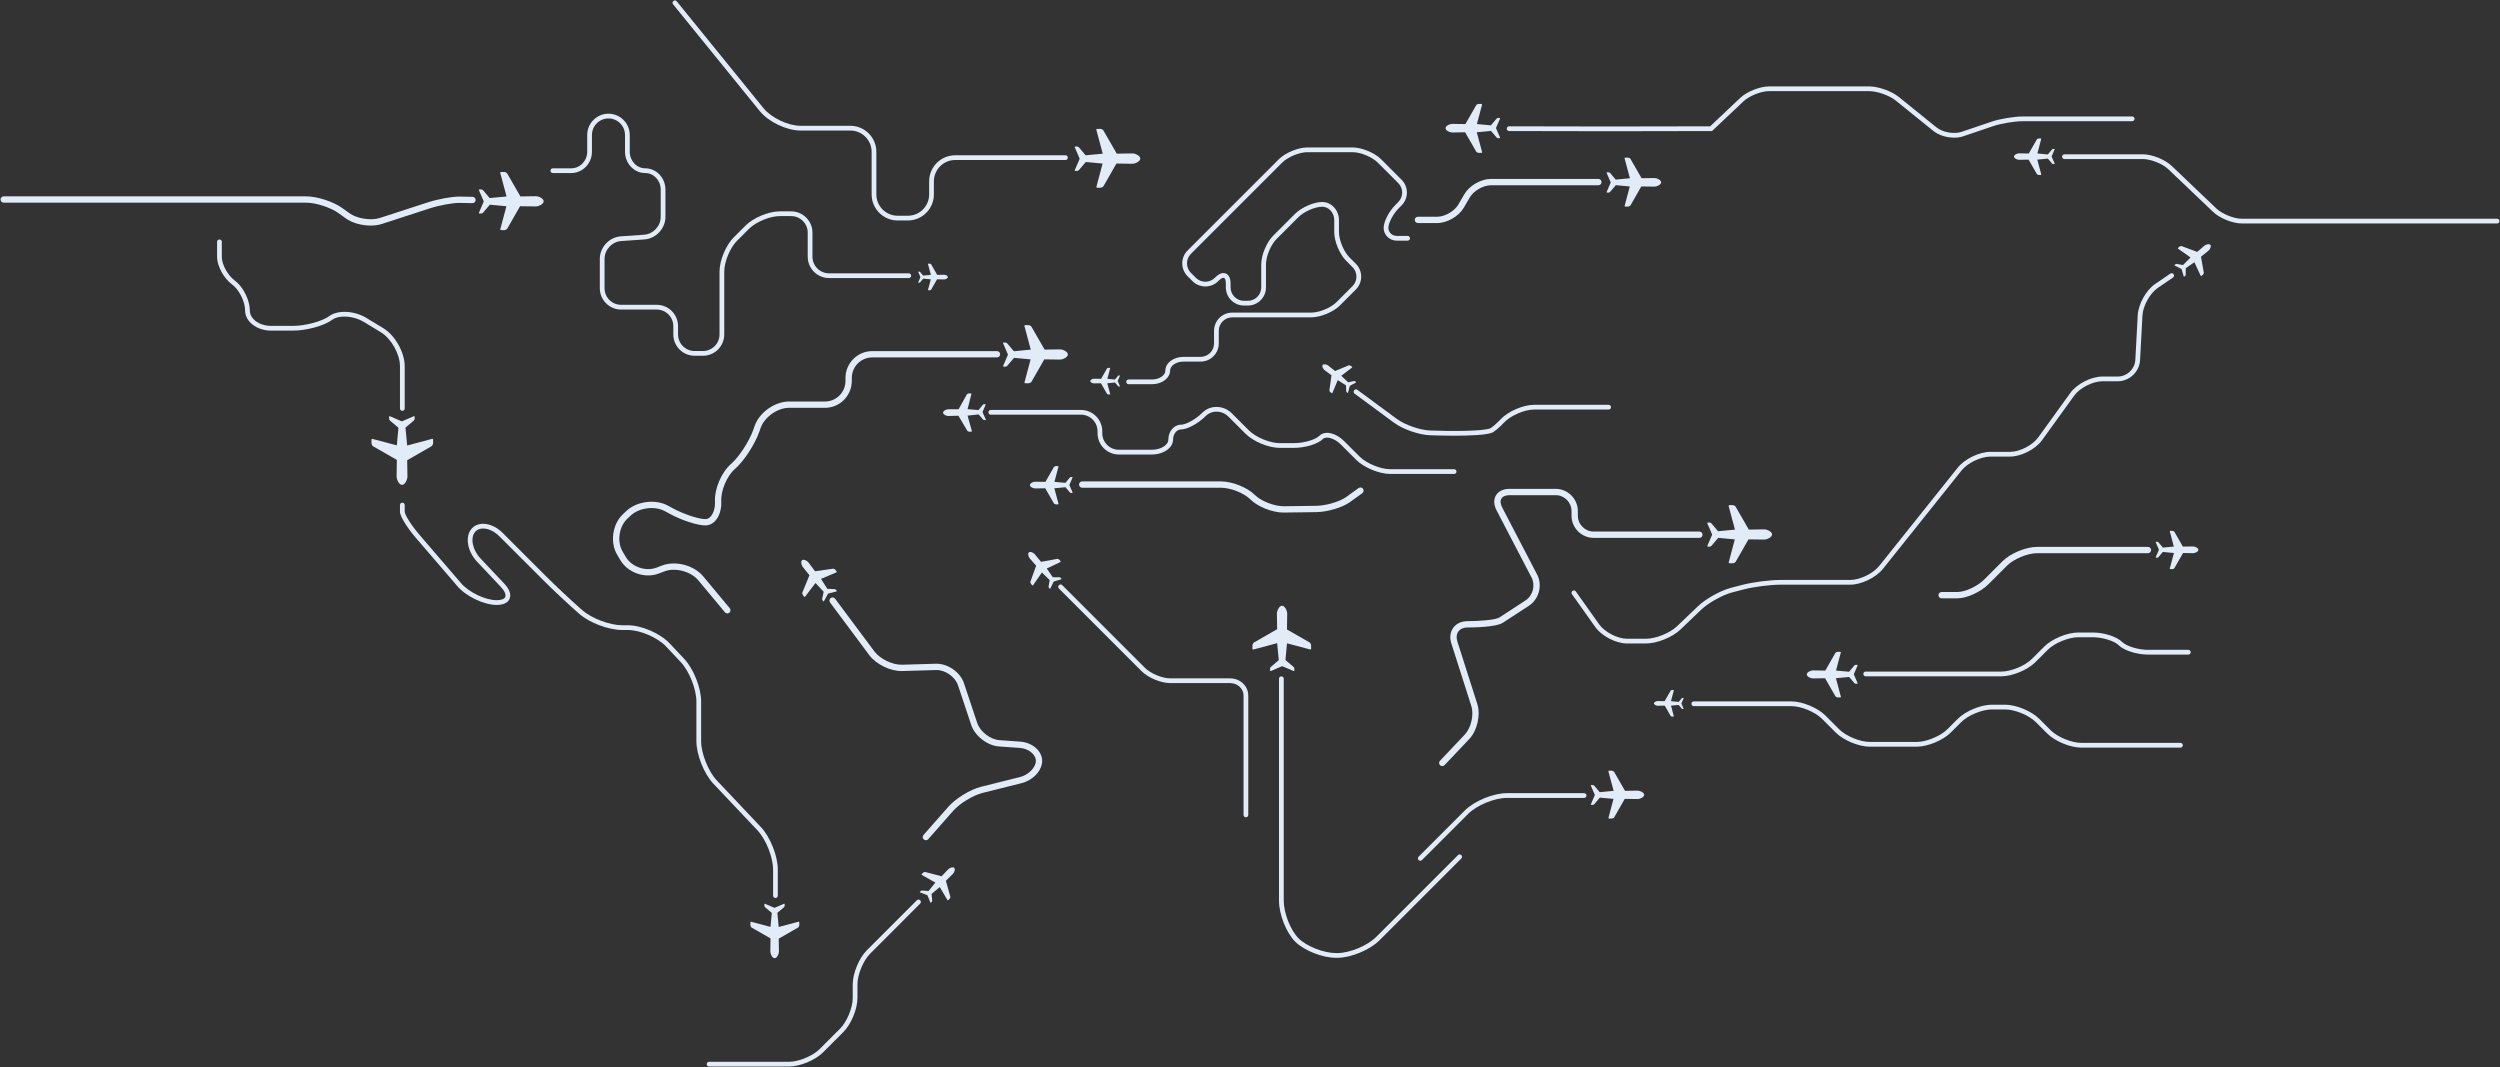 <?xml version="1.0" encoding="UTF-8"?>
<svg width="3406px" height="1454px" viewBox="0 0 3406 1454" version="1.1" xmlns="http://www.w3.org/2000/svg" xmlns:xlink="http://www.w3.org/1999/xlink">
    <rect x="0" y="0" width="3406" height="1454" fill="#333333" stroke="none"/>
    <title>Group</title>
    <g id="Page-1" stroke="none" stroke-width="1" fill="none" fill-rule="evenodd">
        <g id="shutterstock_1888268899" transform="translate(-199, -264)" fill="#E1ECF8">
            <g id="Group" transform="translate(199.752, 264.584)">
                <path d="M1055.728,1222.835 C1053.938,1222.835 1052.498,1221.386 1052.498,1219.605 L1052.498,1184.146 C1052.498,1167.345 1042.748,1142.845 1031.208,1130.646 L971.068,1067.035 C958.358,1053.585 948.018,1027.595 948.018,1009.096 L948.018,955.086 C948.018,938.295 938.288,913.765 926.778,901.535 L906.708,880.216 C895.238,868.025 871.418,857.736 854.678,857.736 L846.878,857.736 C828.418,857.736 802.128,847.795 788.284,835.576 L785.438,833.066 C772.055,821.255 750.9,801.385 738.281,788.765 L679.431,729.915 C672.63,723.114 664.158,719.221 656.79,719.482 C652.537,719.638 649.009,721.202 646.586,724.005 C639.621,732.068 642.959,748.665 653.875,760.236 L686.326,794.655 C693.442,802.206 695.991,809.535 693.504,815.295 C692.17,818.385 688.118,823.576 675.976,823.576 C658.54,823.576 634.486,812.096 622.356,797.986 L565.971,732.394 C555.396,720.092 544.157,703.385 544.157,696.652 L544.157,687.481 C544.157,685.698 545.601,684.254 547.384,684.254 C549.166,684.254 550.61,685.698 550.61,687.481 L550.61,696.652 C550.61,699.981 558.316,713.59 570.865,728.187 L627.249,793.775 C638.127,806.436 660.441,817.125 675.976,817.125 C682.147,817.125 686.377,815.525 687.579,812.736 C688.941,809.586 686.717,804.476 681.632,799.086 L649.18,764.665 C635.872,750.556 632.518,730.418 641.702,719.788 C645.328,715.591 650.463,713.255 656.555,713.034 C665.692,712.71 675.948,717.306 683.995,725.351 L742.844,784.196 C755.385,796.745 776.408,816.495 789.708,828.226 L792.554,830.736 C805.178,841.875 830.048,851.275 846.878,851.275 L854.678,851.275 C873.238,851.275 898.688,862.275 911.408,875.795 L931.478,897.115 C944.158,910.586 954.468,936.596 954.468,955.086 L954.468,1009.096 C954.468,1025.896 964.218,1050.396 975.758,1062.595 L1035.898,1126.216 C1048.608,1139.656 1058.948,1165.646 1058.948,1184.146 L1058.948,1219.605 C1058.948,1221.386 1057.508,1222.835 1055.728,1222.835" id="Fill-3"></path>
                <path d="M547.384,559.139 C545.601,559.139 544.157,557.694 544.157,555.912 L544.157,498.32 C544.157,481.813 532.235,460.635 518.125,452.072 L494.933,437.998 C480.982,429.531 461.229,428.233 451.801,435.163 C440.782,443.264 416.866,449.856 398.49,449.856 L368.679,449.856 C349.108,449.856 333.186,437.591 333.186,422.517 C333.186,410.332 325.046,394.039 315.41,386.938 C304.161,378.651 295.01,361.896 295.01,349.589 L295.01,328.901 C295.01,327.118 296.454,325.673 298.236,325.673 C300.018,325.673 301.463,327.118 301.463,328.901 L301.463,349.589 C301.463,359.92 309.603,374.644 319.238,381.743 C330.487,390.034 339.639,408.325 339.639,422.517 C339.639,434.034 352.666,443.402 368.679,443.402 L398.49,443.402 C415.407,443.402 438.07,437.248 447.978,429.964 C459.489,421.502 482.054,422.632 498.282,432.481 L521.473,446.555 C537.539,456.305 550.61,479.526 550.61,498.32 L550.61,555.912 C550.61,557.694 549.166,559.139 547.384,559.139" id="Fill-4"></path>
                <path d="M956.938,484.108 L945.618,484.108 C929.598,484.108 916.578,471.08 916.578,455.067 L916.578,443.745 C916.578,431.291 906.438,421.159 893.988,421.159 L845.468,421.159 C829.458,421.159 816.428,408.13 816.428,392.118 L816.428,352.182 C816.428,336.288 829.328,322.466 845.188,321.373 L876.658,319.202 C889.198,318.337 899.408,307.404 899.408,294.832 L899.408,257.757 C899.408,245.303 889.938,235.171 878.308,235.171 C863.118,235.171 850.768,222.143 850.768,206.131 L850.768,183.363 C850.768,170.907 840.658,160.775 828.238,160.775 C815.818,160.775 805.708,170.907 805.708,183.363 L805.708,206.131 C805.708,222.143 793.04,235.171 777.464,235.171 L752.443,235.171 C750.661,235.171 749.216,233.726 749.216,231.944 C749.216,230.161 750.661,228.716 752.443,228.716 L777.464,228.716 C789.482,228.716 799.259,218.584 799.259,206.131 L799.259,183.363 C799.259,167.35 812.258,154.321 828.238,154.321 C844.218,154.321 857.218,167.35 857.218,183.363 L857.218,206.131 C857.218,218.584 866.678,228.716 878.308,228.716 C893.498,228.716 905.858,241.744 905.858,257.757 L905.858,294.832 C905.858,310.726 892.958,324.548 877.098,325.64 L845.628,327.81 C833.088,328.676 822.878,339.61 822.878,352.182 L822.878,392.118 C822.878,404.572 833.018,414.704 845.468,414.704 L893.988,414.704 C909.998,414.704 923.028,427.733 923.028,443.745 L923.028,455.067 C923.028,467.522 933.158,477.654 945.618,477.654 L956.938,477.654 C969.388,477.654 979.528,467.522 979.528,455.067 L979.528,369.349 C979.528,354.38 988.138,333.587 998.718,323.002 L1015.148,306.572 C1025.738,295.986 1046.528,287.375 1061.498,287.375 L1077.118,287.375 C1093.128,287.375 1106.158,300.402 1106.158,316.414 L1106.158,349.199 C1106.158,361.652 1116.288,371.784 1128.738,371.784 L1237.408,371.784 C1239.198,371.784 1240.638,373.228 1240.638,375.012 C1240.638,376.793 1239.198,378.238 1237.408,378.238 L1128.738,378.238 C1112.728,378.238 1099.698,365.211 1099.698,349.199 L1099.698,316.414 C1099.698,303.961 1089.568,293.827 1077.118,293.827 L1061.498,293.827 C1048.228,293.827 1029.098,301.753 1019.718,311.137 L1003.288,327.565 C993.908,336.947 985.978,356.082 985.978,369.349 L985.978,455.067 C985.978,471.08 972.948,484.108 956.938,484.108" id="Fill-5"></path>
                <path d="M1568.678,522.88 L1536.878,522.88 C1535.098,522.88 1533.648,521.434 1533.648,519.653 C1533.648,517.87 1535.098,516.427 1536.878,516.427 L1568.678,516.427 C1578.588,516.427 1586.958,510.844 1586.958,504.238 C1586.958,493.959 1598.058,485.596 1611.698,485.596 L1634.978,485.596 C1645.058,485.596 1653.268,477.394 1653.268,467.312 L1653.268,450.057 C1653.268,436.416 1664.358,425.318 1677.998,425.318 L1785.678,425.318 C1796.608,425.318 1812.378,418.786 1820.108,411.053 L1841.928,389.235 C1845.368,385.798 1847.258,381.205 1847.258,376.305 C1847.258,371.404 1845.368,366.812 1841.928,363.375 L1833.178,354.616 C1824.268,345.707 1817.018,328.211 1817.018,315.613 L1817.018,299.363 C1817.018,289.281 1809.678,281.077 1800.658,281.077 C1790.758,281.077 1775.868,287.611 1768.138,295.344 L1738.278,325.2 C1730.548,332.933 1724.018,348.704 1724.018,359.639 L1724.018,390.959 C1724.018,404.601 1712.918,415.699 1699.278,415.699 L1694.078,415.699 C1680.438,415.699 1669.338,404.601 1669.338,390.959 L1669.338,385.76 C1669.338,380.803 1668.008,378.49 1666.858,378.017 C1665.718,377.546 1663.138,378.236 1659.638,381.743 L1658.918,382.464 C1654.258,387.118 1648.048,389.683 1641.418,389.683 C1634.798,389.683 1628.588,387.118 1623.928,382.464 L1617.178,375.714 C1607.538,366.068 1607.538,350.375 1617.178,340.729 L1741.468,216.438 C1750.378,207.53 1767.878,200.282 1780.478,200.282 L1841.928,200.282 C1854.528,200.282 1872.028,207.53 1880.938,216.438 L1908.778,244.286 C1918.428,253.93 1918.428,269.625 1908.778,279.271 L1905.048,283.005 C1897.318,290.738 1890.778,303.101 1890.778,310 C1890.778,315.976 1895.938,320.837 1902.268,320.837 L1916.978,320.837 C1918.768,320.837 1920.208,322.283 1920.208,324.065 C1920.208,325.846 1918.768,327.291 1916.978,327.291 L1902.268,327.291 C1892.378,327.291 1884.328,319.534 1884.328,310 C1884.328,301.363 1891.428,287.502 1900.488,278.442 L1904.218,274.707 C1911.348,267.577 1911.348,255.977 1904.218,248.849 L1876.368,221.001 C1868.638,213.268 1852.868,206.736 1841.928,206.736 L1780.478,206.736 C1769.538,206.736 1753.768,213.268 1746.038,221.001 L1621.738,345.293 C1618.308,348.729 1616.408,353.322 1616.408,358.223 C1616.408,363.122 1618.308,367.714 1621.738,371.151 L1628.488,377.901 C1635.618,385.029 1647.218,385.029 1654.348,377.901 L1655.068,377.178 C1661.858,370.394 1666.918,371.058 1669.328,372.055 C1671.748,373.055 1675.788,376.163 1675.788,385.76 L1675.788,390.959 C1675.788,401.043 1683.988,409.245 1694.078,409.245 L1699.278,409.245 C1709.358,409.245 1717.558,401.043 1717.558,390.959 L1717.558,359.639 C1717.558,347.041 1724.808,329.545 1733.718,320.637 L1763.568,290.781 C1772.478,281.873 1789.118,274.625 1800.658,274.625 C1813.238,274.625 1823.468,285.723 1823.468,299.363 L1823.468,315.613 C1823.468,326.548 1830.008,342.32 1837.738,350.053 L1846.498,358.812 C1856.138,368.457 1856.138,384.152 1846.498,393.798 L1824.678,415.616 C1815.768,424.524 1798.268,431.772 1785.678,431.772 L1677.998,431.772 C1667.918,431.772 1659.718,439.974 1659.718,450.057 L1659.718,467.312 C1659.718,480.952 1648.618,492.05 1634.978,492.05 L1611.698,492.05 C1601.788,492.05 1593.408,497.632 1593.408,504.238 C1593.408,514.516 1582.318,522.88 1568.678,522.88" id="Fill-6"></path>
                <path d="M1074.118,1452.476 L965.308,1452.476 C963.528,1452.476 962.078,1451.025 962.078,1449.245 C962.078,1447.466 963.528,1446.015 965.308,1446.015 L1074.118,1446.015 C1087.388,1446.015 1106.518,1438.095 1115.898,1428.716 L1143.688,1400.916 C1153.068,1391.535 1160.998,1372.406 1160.998,1359.136 L1160.998,1340.436 C1160.998,1325.466 1169.608,1304.676 1180.198,1294.095 L1248.338,1225.946 C1249.598,1224.686 1251.638,1224.686 1252.908,1225.946 C1254.158,1227.206 1254.158,1229.245 1252.908,1230.505 L1184.758,1298.656 C1175.378,1308.035 1167.448,1327.176 1167.448,1340.436 L1167.448,1359.136 C1167.448,1374.105 1158.838,1394.896 1148.248,1405.486 L1120.458,1433.275 C1109.878,1443.855 1089.088,1452.476 1074.118,1452.476" id="Fill-7"></path>
                <path d="M2725.798,920.836 L2541.068,920.836 C2539.288,920.836 2537.848,919.395 2537.848,917.615 C2537.848,915.826 2539.288,914.385 2541.068,914.385 L2725.798,914.385 C2739.068,914.385 2758.208,906.456 2767.588,897.076 L2784.328,880.336 C2794.908,869.755 2815.708,861.135 2830.678,861.135 L2850.378,861.135 C2865.598,861.135 2883.128,866.736 2890.278,873.885 C2896.158,879.775 2912.348,884.745 2925.608,884.745 L2980.668,884.745 C2982.448,884.745 2983.898,886.196 2983.898,887.976 C2983.898,889.755 2982.448,891.206 2980.668,891.206 L2925.608,891.206 C2910.388,891.206 2892.858,885.606 2885.708,878.456 C2879.828,872.566 2863.648,867.596 2850.378,867.596 L2830.678,867.596 C2817.408,867.596 2798.268,875.515 2788.888,884.905 L2772.148,901.635 C2761.568,912.226 2740.778,920.836 2725.798,920.836" id="Fill-8"></path>
                <path d="M2969.918,1017.956 L2834.738,1017.956 C2819.768,1017.956 2798.978,1009.346 2788.398,998.755 L2772.908,983.275 C2763.528,973.895 2744.398,965.966 2731.128,965.966 L2712.928,965.966 C2699.668,965.966 2680.528,973.895 2671.148,983.275 L2656.918,997.505 C2646.328,1008.086 2625.538,1016.696 2610.568,1016.696 L2546.668,1016.696 C2531.698,1016.696 2510.908,1008.086 2500.318,997.505 L2481.568,978.755 C2472.188,969.375 2453.048,961.446 2439.788,961.446 L2306.868,961.446 C2305.088,961.446 2303.638,960.005 2303.638,958.216 C2303.638,956.436 2305.088,954.995 2306.868,954.995 L2439.788,954.995 C2454.758,954.995 2475.548,963.606 2486.138,974.186 L2504.878,992.936 C2514.268,1002.326 2533.398,1010.245 2546.668,1010.245 L2610.568,1010.245 C2623.838,1010.245 2642.978,1002.326 2652.358,992.936 L2666.588,978.716 C2677.168,968.125 2697.958,959.515 2712.928,959.515 L2731.128,959.515 C2746.098,959.515 2766.888,968.125 2777.478,978.716 L2792.958,994.196 C2802.338,1003.576 2821.478,1011.505 2834.738,1011.505 L2969.918,1011.505 C2971.698,1011.505 2973.148,1012.946 2973.148,1014.726 C2973.148,1016.515 2971.698,1017.956 2969.918,1017.956" id="Fill-9"></path>
                <path d="M1980.338,645.115 L1893.278,645.115 C1878.308,645.115 1857.518,636.503 1846.928,625.917 L1825.988,604.977 C1817.478,596.47 1805.958,593.059 1801.338,597.686 C1794.658,604.361 1777.508,609.591 1762.278,609.591 L1742.578,609.591 C1727.608,609.591 1706.818,600.979 1696.228,590.394 L1672.968,567.124 C1668.698,562.856 1663.088,560.419 1657.178,560.266 C1651.358,560.107 1645.928,562.222 1641.948,566.201 C1631.698,576.447 1616.908,584.476 1608.268,584.476 C1602.398,584.476 1597.428,590.818 1597.428,598.327 C1597.428,609.524 1584.408,618.633 1568.388,618.633 L1523.578,618.633 C1507.558,618.633 1494.538,605.606 1494.538,589.592 L1494.538,586.97 C1494.538,574.514 1484.398,564.384 1471.948,564.384 L1349.078,564.384 C1347.288,564.384 1345.848,562.938 1345.848,561.157 C1345.848,559.374 1347.288,557.929 1349.078,557.929 L1471.948,557.929 C1487.958,557.929 1500.988,570.957 1500.988,586.97 L1500.988,589.592 C1500.988,602.047 1511.118,612.179 1523.578,612.179 L1568.388,612.179 C1580.638,612.179 1590.978,605.836 1590.978,598.327 C1590.978,587.13 1598.738,578.021 1608.268,578.021 C1614.418,578.021 1627.578,571.438 1637.378,561.636 C1642.618,556.395 1649.718,553.615 1657.348,553.816 C1664.918,554.013 1672.088,557.119 1677.528,562.561 L1700.798,585.83 C1710.178,595.212 1729.318,603.138 1742.578,603.138 L1762.278,603.138 C1775.548,603.138 1791.348,598.551 1796.778,593.121 C1804.208,585.697 1819.038,588.902 1830.548,600.413 L1851.488,621.352 C1860.868,630.735 1880.008,638.66 1893.278,638.66 L1980.338,638.66 C1982.128,638.66 1983.568,640.106 1983.568,641.888 C1983.568,643.669 1982.128,645.115 1980.338,645.115" id="Fill-10"></path>
                <path d="M1980.728,593.018 C1964.508,593.018 1950.188,592.492 1946.938,592.365 C1932.168,591.782 1910.478,584.174 1898.578,575.407 L1844.728,535.721 C1843.288,534.663 1842.988,532.643 1844.048,531.208 C1845.098,529.774 1847.118,529.467 1848.558,530.525 L1902.408,570.212 C1913.238,578.194 1933.748,585.385 1947.198,585.915 C1975.558,587.034 2020.878,587.093 2030.188,582.713 C2036.228,578.635 2043.448,570.92 2043.518,570.842 C2053.748,559.867 2074.288,550.938 2089.298,550.938 L2190.828,550.938 C2192.618,550.938 2194.058,552.383 2194.058,554.164 C2194.058,555.947 2192.618,557.39 2190.828,557.39 L2089.298,557.39 C2076.058,557.39 2057.258,565.567 2048.238,575.244 C2047.918,575.588 2040.278,583.744 2033.588,588.202 L2033.248,588.404 C2025.768,592.141 2001.668,593.018 1980.728,593.018" id="Fill-11"></path>
                <path d="M2241.688,876.115 L2216.058,876.115 C2200.898,876.115 2181.438,866.066 2172.668,853.706 L2140.868,808.915 C2139.828,807.466 2140.178,805.456 2141.628,804.415 C2143.078,803.385 2145.098,803.726 2146.128,805.186 L2177.928,849.976 C2185.508,860.645 2202.968,869.655 2216.058,869.655 L2241.688,869.655 C2254.978,869.655 2274.318,861.895 2283.918,852.716 L2312.428,825.446 C2323.038,815.285 2343.248,804.005 2357.468,800.295 L2373.328,796.165 C2387.318,792.515 2410.468,789.545 2424.928,789.545 L2519.948,789.545 C2533.098,789.545 2551.148,780.865 2559.358,770.586 L2666.618,636.375 C2676.038,624.59 2695.978,615 2711.068,615 L2737.778,615 C2750.868,615 2768.418,606.027 2776.078,595.405 L2819.898,534.693 C2828.758,522.413 2848.288,512.423 2863.438,512.423 L2884.448,512.423 C2896.998,512.423 2907.748,502.231 2908.428,489.702 L2911.688,428.88 C2912.498,413.788 2923.078,394.733 2935.288,386.402 L2956.098,372.195 C2957.568,371.19 2959.578,371.568 2960.588,373.041 C2961.588,374.514 2961.208,376.521 2959.738,377.526 L2938.928,391.733 C2928.358,398.947 2918.838,416.116 2918.128,429.224 L2914.868,490.048 C2914.018,505.945 2900.368,518.878 2884.448,518.878 L2863.438,518.878 C2850.338,518.878 2832.798,527.85 2825.128,538.471 L2781.308,599.183 C2772.448,611.462 2752.918,621.452 2737.778,621.452 L2711.068,621.452 C2697.918,621.452 2679.868,630.131 2671.658,640.404 L2564.398,774.615 C2554.978,786.405 2535.038,795.995 2519.948,795.995 L2424.928,795.995 C2410.928,795.995 2388.508,798.875 2374.958,802.405 L2359.098,806.545 C2345.998,809.966 2326.668,820.755 2316.888,830.115 L2288.378,857.375 C2277.578,867.706 2256.628,876.115 2241.688,876.115" id="Fill-12"></path>
                <path d="M3401.308,303.885 L3053.708,303.885 C3041.128,303.885 3023.498,296.825 3014.398,288.151 L2953.428,230.037 C2945.498,222.476 2929.538,216.087 2918.578,216.087 L2811.868,216.087 C2810.088,216.087 2808.648,214.642 2808.648,212.859 C2808.648,211.077 2810.088,209.633 2811.868,209.633 L2918.578,209.633 C2931.148,209.633 2948.778,216.69 2957.888,225.367 L3018.848,283.478 C3026.778,291.041 3042.748,297.43 3053.708,297.43 L3401.308,297.43 C3403.088,297.43 3404.528,298.875 3404.528,300.658 C3404.528,302.44 3403.088,303.885 3401.308,303.885" id="Fill-13"></path>
                <path d="M2661.728,186.97 C2651.578,186.97 2640.568,183.701 2633.538,178.024 L2581.938,136.373 C2573.338,129.438 2556.758,123.578 2545.708,123.578 L2409.538,123.578 C2398.568,123.578 2382.568,129.938 2374.598,137.466 L2331.738,177.935 L2330.468,177.944 C2280.938,178.285 2103.478,178.285 2055.278,177.944 C2053.498,177.93 2052.058,176.476 2052.078,174.694 C2052.088,172.919 2053.528,171.489 2055.298,171.489 C2055.308,171.489 2055.318,171.489 2055.328,171.489 C2103.098,171.827 2277.948,171.831 2329.158,171.499 L2370.168,132.774 C2379.308,124.144 2396.968,117.124 2409.538,117.124 L2545.708,117.124 C2558.198,117.124 2576.268,123.507 2585.988,131.351 L2637.588,173.001 C2645.908,179.72 2661.508,182.494 2671.638,179.058 L2712.588,165.169 C2724.098,161.264 2743.348,158.089 2755.498,158.089 L2904.148,158.089 C2905.928,158.089 2907.378,159.532 2907.378,161.315 C2907.378,163.097 2905.928,164.542 2904.148,164.542 L2755.498,164.542 C2743.938,164.542 2725.608,167.565 2714.658,171.28 L2673.708,185.169 C2670.108,186.391 2665.988,186.97 2661.728,186.97" id="Fill-14"></path>
                <path d="M1236.068,299.805 L1222.248,299.805 C1202.678,299.805 1186.748,283.882 1186.748,264.31 L1186.748,206.28 C1186.748,190.267 1173.728,177.239 1157.708,177.239 L1089.638,177.239 C1070.998,177.239 1046.278,165.465 1034.528,150.994 L916.228,5.261 C915.098,3.877 915.308,1.845 916.698,0.722 C918.078,-0.4 920.108,-0.191 921.238,1.193 L1039.538,146.928 C1050.038,159.861 1072.978,170.786 1089.638,170.786 L1157.708,170.786 C1177.278,170.786 1193.208,186.708 1193.208,206.28 L1193.208,264.31 C1193.208,280.322 1206.228,293.351 1222.248,293.351 L1236.068,293.351 C1252.088,293.351 1265.108,280.322 1265.108,264.31 L1265.108,246.464 C1265.108,226.893 1281.038,210.97 1300.608,210.97 L1450.838,210.97 C1452.618,210.97 1454.058,212.416 1454.058,214.197 C1454.058,215.98 1452.618,217.424 1450.838,217.424 L1300.608,217.424 C1284.598,217.424 1271.568,230.452 1271.568,246.464 L1271.568,264.31 C1271.568,283.882 1255.648,299.805 1236.068,299.805" id="Fill-15"></path>
                <path d="M1934.238,1172.075 C1933.418,1172.075 1932.588,1171.765 1931.958,1171.136 C1930.698,1169.876 1930.698,1167.835 1931.958,1166.575 L1994.748,1103.785 C2007.848,1090.676 2033.588,1080.015 2052.118,1080.015 L2157.488,1080.015 C2159.268,1080.015 2160.708,1081.466 2160.708,1083.245 C2160.708,1085.025 2159.268,1086.476 2157.488,1086.476 L2052.118,1086.476 C2035.348,1086.476 2011.168,1096.486 1999.318,1108.345 L1936.528,1171.136 C1935.898,1171.765 1935.068,1172.075 1934.238,1172.075" id="Fill-16"></path>
                <path d="M1821.218,1304.335 L1819.448,1304.335 C1800.918,1304.335 1775.958,1294.456 1763.798,1282.295 C1751.648,1270.146 1741.758,1245.186 1741.758,1226.656 L1741.758,924.115 C1741.758,922.336 1743.208,920.895 1744.988,920.895 C1746.768,920.895 1748.218,922.336 1748.218,924.115 L1748.218,1226.656 C1748.218,1243.416 1757.438,1266.805 1768.368,1277.736 C1779.288,1288.656 1802.678,1297.886 1819.448,1297.886 L1821.218,1297.886 C1837.988,1297.886 1862.168,1287.876 1874.018,1276.015 L1985.608,1164.426 C1986.868,1163.166 1988.918,1163.166 1990.178,1164.426 C1991.438,1165.686 1991.438,1167.726 1990.178,1168.986 L1878.588,1280.575 C1865.478,1293.686 1839.748,1304.335 1821.218,1304.335" id="Fill-17"></path>
                <path d="M1696.678,1112.906 C1694.888,1112.906 1693.448,1111.466 1693.448,1109.686 L1693.448,946.936 C1693.448,937.635 1685.248,930.066 1675.168,930.066 L1593.618,930.066 C1581.018,930.066 1563.518,922.816 1554.608,913.905 L1441.888,801.186 C1440.628,799.926 1440.628,797.885 1441.888,796.625 C1443.148,795.365 1445.188,795.365 1446.448,796.625 L1559.178,909.346 C1566.908,917.076 1582.678,923.615 1593.618,923.615 L1675.168,923.615 C1688.808,923.615 1699.898,934.076 1699.898,946.936 L1699.898,1109.686 C1699.898,1111.466 1698.458,1112.906 1696.678,1112.906" id="Fill-18"></path>
                <path d="M1783.608,874.765 L1752.638,857.045 L1752.928,835.395 C1752.918,831.515 1749.768,824.645 1745.898,824.655 C1742.018,824.655 1738.888,831.535 1738.888,835.405 L1739.228,856.596 L1707.488,874.856 C1706.278,875.966 1705.588,877.525 1705.598,879.165 L1705.598,883.285 C1705.598,884.076 1706.418,884.596 1707.138,884.265 L1739.258,875.655 L1741.448,898.846 L1730.798,907.875 C1729.998,908.556 1729.538,909.515 1729.538,910.525 L1729.548,913.066 C1729.548,913.556 1730.088,913.875 1730.568,913.665 L1745.688,907.135 L1746.518,907.135 L1761.648,913.635 C1762.118,913.836 1762.668,913.515 1762.668,913.025 L1762.668,910.495 C1762.668,909.486 1762.208,908.525 1761.398,907.846 L1750.548,898.686 L1752.658,875.856 L1783.978,884.176 C1784.688,884.505 1785.508,883.986 1785.508,883.196 L1785.508,879.076 C1785.508,877.436 1784.818,875.875 1783.608,874.765" id="Fill-19"></path>
                <path d="M1023.198,1263.105 L1049.008,1277.876 L1048.768,1295.916 C1048.768,1299.146 1051.398,1304.876 1054.628,1304.866 C1057.858,1304.866 1060.468,1299.136 1060.468,1295.906 L1060.188,1278.245 L1086.638,1263.025 C1087.648,1262.105 1088.218,1260.805 1088.218,1259.436 L1088.208,1256.005 C1088.208,1255.345 1087.528,1254.916 1086.928,1255.196 L1060.158,1262.366 L1058.328,1243.035 L1067.208,1235.515 C1067.878,1234.946 1068.258,1234.146 1068.258,1233.305 L1068.258,1231.186 C1068.258,1230.775 1067.798,1230.515 1067.398,1230.686 L1054.808,1236.136 L1054.108,1236.136 L1041.498,1230.716 C1041.108,1230.545 1040.648,1230.815 1040.648,1231.216 L1040.648,1233.335 C1040.658,1234.176 1041.038,1234.976 1041.708,1235.545 L1050.748,1243.166 L1048.988,1262.196 L1022.888,1255.265 C1022.298,1254.986 1021.618,1255.426 1021.618,1256.075 L1021.618,1259.515 C1021.618,1260.876 1022.198,1262.186 1023.198,1263.105" id="Fill-20"></path>
                <path d="M2010.488,142.601 L1995.698,168.448 L1977.628,168.203 C1974.388,168.207 1968.658,170.837 1968.668,174.071 C1968.668,177.306 1974.408,179.923 1977.638,179.918 L1995.318,179.638 L2010.558,206.125 C2011.488,207.131 2012.788,207.703 2014.158,207.702 L2017.598,207.698 C2018.248,207.697 2018.688,207.013 2018.408,206.417 L2011.218,179.613 L2030.578,177.78 L2038.118,186.666 C2038.688,187.338 2039.488,187.72 2040.328,187.719 L2042.448,187.716 C2042.848,187.715 2043.118,187.26 2042.948,186.862 L2037.498,174.246 L2037.488,173.554 L2042.918,160.928 C2043.088,160.53 2042.818,160.073 2042.418,160.075 L2040.298,160.077 C2039.458,160.077 2038.648,160.462 2038.088,161.135 L2030.448,170.185 L2011.398,168.425 L2018.338,142.292 C2018.608,141.696 2018.178,141.012 2017.518,141.013 L2014.078,141.017 C2012.708,141.018 2011.408,141.594 2010.488,142.601" id="Fill-21"></path>
                <path d="M2774.298,189.243 L2763.258,208.534 L2749.768,208.35 C2747.348,208.352 2743.078,210.315 2743.078,212.73 C2743.078,215.144 2747.368,217.097 2749.778,217.095 L2762.978,216.886 L2774.348,236.655 C2775.038,237.405 2776.008,237.832 2777.028,237.831 L2779.598,237.827 C2780.088,237.827 2780.418,237.316 2780.208,236.873 L2774.848,216.865 L2789.288,215.498 L2794.918,222.131 C2795.338,222.631 2795.938,222.917 2796.568,222.916 L2798.148,222.913 C2798.448,222.913 2798.648,222.573 2798.518,222.276 L2794.448,212.862 L2794.448,212.345 L2798.498,202.919 C2798.628,202.623 2798.428,202.282 2798.128,202.282 L2796.548,202.285 C2795.918,202.286 2795.318,202.571 2794.888,203.073 L2789.188,209.829 L2774.968,208.516 L2780.148,189.011 C2780.358,188.565 2780.028,188.055 2779.538,188.056 L2776.978,188.059 C2775.958,188.06 2774.978,188.489 2774.298,189.243" id="Fill-22"></path>
                <path d="M2499.818,888.905 L2486.028,913.005 L2469.178,912.775 C2466.168,912.775 2460.818,915.226 2460.828,918.245 C2460.828,921.255 2466.178,923.696 2469.198,923.696 L2485.678,923.436 L2499.888,948.125 C2500.748,949.066 2501.968,949.596 2503.238,949.596 L2506.448,949.596 C2507.058,949.596 2507.458,948.956 2507.198,948.395 L2500.498,923.405 L2518.548,921.696 L2525.568,929.986 C2526.098,930.615 2526.848,930.966 2527.638,930.966 L2529.608,930.966 C2529.988,930.966 2530.238,930.535 2530.078,930.165 L2524.998,918.405 L2524.998,917.765 L2530.048,905.986 C2530.208,905.615 2529.958,905.196 2529.578,905.196 L2527.608,905.196 C2526.818,905.196 2526.078,905.556 2525.548,906.186 L2518.428,914.625 L2500.658,912.976 L2507.128,888.615 C2507.388,888.056 2506.988,887.426 2506.368,887.426 L2503.168,887.426 C2501.888,887.426 2500.678,887.966 2499.818,888.905" id="Fill-23"></path>
                <path d="M1502.498,253.298 L1520.288,222.222 L1542.008,222.517 C1545.898,222.512 1552.788,219.351 1552.788,215.462 C1552.778,211.571 1545.878,208.427 1541.988,208.43 L1520.738,208.768 L1502.408,176.922 C1501.298,175.713 1499.728,175.024 1498.088,175.026 L1493.948,175.031 C1493.158,175.032 1492.638,175.855 1492.978,176.571 L1501.618,208.799 L1478.338,211.002 L1469.278,200.319 C1468.598,199.512 1467.628,199.052 1466.618,199.054 L1464.068,199.056 C1463.588,199.056 1463.268,199.606 1463.468,200.083 L1470.028,215.25 L1470.028,216.083 L1463.508,231.264 C1463.298,231.744 1463.628,232.291 1464.108,232.291 L1466.658,232.287 C1467.668,232.286 1468.638,231.826 1469.318,231.016 L1478.498,220.133 L1501.408,222.249 L1493.068,253.671 C1492.728,254.387 1493.258,255.208 1494.048,255.208 L1498.178,255.202 C1499.828,255.202 1501.388,254.511 1502.498,253.298" id="Fill-24"></path>
                <path d="M2198.358,1113.075 L2212.828,1087.795 L2230.498,1088.035 C2233.658,1088.035 2239.268,1085.466 2239.268,1082.295 C2239.258,1079.136 2233.648,1076.575 2230.488,1076.575 L2213.188,1076.855 L2198.288,1050.946 C2197.378,1049.966 2196.108,1049.406 2194.768,1049.406 L2191.408,1049.406 C2190.758,1049.406 2190.338,1050.075 2190.608,1050.666 L2197.638,1076.876 L2178.708,1078.676 L2171.338,1069.976 C2170.778,1069.325 2169.998,1068.946 2169.168,1068.946 L2167.098,1068.956 C2166.698,1068.956 2166.438,1069.396 2166.608,1069.785 L2171.938,1082.126 L2171.948,1082.805 L2166.638,1095.156 C2166.468,1095.545 2166.738,1095.986 2167.128,1095.986 L2169.198,1095.986 C2170.028,1095.986 2170.808,1095.605 2171.368,1094.956 L2178.838,1086.095 L2197.468,1087.815 L2190.678,1113.376 C2190.408,1113.966 2190.838,1114.636 2191.478,1114.636 L2194.848,1114.626 C2196.178,1114.626 2197.458,1114.065 2198.358,1113.075" id="Fill-25"></path>
                <path d="M1267.868,394.022 L1275.908,379.974 L1285.728,380.108 C1287.488,380.106 1290.608,378.676 1290.598,376.918 C1290.598,375.159 1287.478,373.738 1285.718,373.74 L1276.118,373.892 L1267.828,359.495 C1267.328,358.949 1266.618,358.637 1265.878,358.638 L1264.008,358.64 C1263.648,358.64 1263.408,359.012 1263.568,359.337 L1267.468,373.906 L1256.948,374.902 L1252.858,370.072 C1252.548,369.707 1252.108,369.5 1251.648,369.5 L1250.498,369.502 C1250.278,369.502 1250.128,369.75 1250.228,369.966 L1253.188,376.822 L1253.188,377.199 L1250.238,384.062 C1250.148,384.279 1250.298,384.526 1250.518,384.526 L1251.668,384.524 C1252.128,384.524 1252.558,384.315 1252.868,383.95 L1257.018,379.029 L1267.378,379.986 L1263.608,394.192 C1263.458,394.515 1263.688,394.887 1264.048,394.887 L1265.918,394.885 C1266.658,394.884 1267.368,394.57 1267.868,394.022" id="Fill-26"></path>
                <path d="M2275.358,974.826 L2267.318,960.775 L2257.498,960.915 C2255.738,960.905 2252.618,959.476 2252.618,957.726 C2252.628,955.966 2255.738,954.545 2257.498,954.545 L2267.108,954.696 L2275.398,940.295 C2275.898,939.755 2276.608,939.446 2277.348,939.446 L2279.218,939.446 C2279.578,939.446 2279.808,939.816 2279.658,940.135 L2275.758,954.706 L2286.278,955.706 L2290.368,950.875 C2290.678,950.515 2291.118,950.306 2291.578,950.306 L2292.728,950.306 C2292.948,950.306 2293.088,950.556 2292.998,950.765 L2290.038,957.625 L2290.038,958.005 L2292.978,964.865 C2293.078,965.086 2292.928,965.326 2292.708,965.326 L2291.558,965.326 C2291.098,965.326 2290.668,965.115 2290.358,964.755 L2286.198,959.836 L2275.848,960.785 L2279.618,974.995 C2279.768,975.316 2279.538,975.686 2279.178,975.686 L2277.308,975.686 C2276.568,975.686 2275.858,975.375 2275.358,974.826" id="Fill-27"></path>
                <path d="M1507.408,501.464 L1499.368,515.513 L1489.548,515.379 C1487.788,515.38 1484.678,516.809 1484.678,518.568 C1484.678,520.327 1487.798,521.749 1489.558,521.746 L1499.168,521.595 L1507.448,535.991 C1507.948,536.538 1508.658,536.848 1509.408,536.848 L1511.278,536.846 C1511.628,536.846 1511.868,536.473 1511.718,536.149 L1507.808,521.581 L1518.328,520.583 L1522.428,525.413 C1522.738,525.779 1523.168,525.986 1523.628,525.986 L1524.778,525.985 C1524.998,525.985 1525.148,525.736 1525.058,525.52 L1522.088,518.663 L1522.088,518.288 L1525.038,511.425 C1525.128,511.207 1524.988,510.961 1524.768,510.961 L1523.608,510.962 C1523.158,510.962 1522.718,511.171 1522.408,511.536 L1518.258,516.457 L1507.898,515.5 L1511.678,501.295 C1511.828,500.971 1511.588,500.599 1511.228,500.599 L1509.358,500.603 C1508.618,500.603 1507.908,500.916 1507.408,501.464" id="Fill-28"></path>
                <path d="M1316.528,536.678 L1305.188,557.03 L1291.048,557.003 C1288.518,557.034 1284.058,559.143 1284.088,561.674 C1284.118,564.205 1288.628,566.199 1291.158,566.168 L1304.988,565.788 L1317.158,586.372 C1317.888,587.152 1318.908,587.587 1319.978,587.574 L1322.668,587.539 C1323.188,587.534 1323.518,586.994 1323.298,586.53 L1317.428,565.625 L1332.558,564.016 L1338.538,570.9 C1338.988,571.42 1339.618,571.712 1340.278,571.703 L1341.928,571.683 C1342.248,571.679 1342.458,571.319 1342.318,571.01 L1337.938,561.191 L1337.928,560.649 L1342.058,550.721 C1342.188,550.409 1341.978,550.054 1341.658,550.058 L1339.998,550.078 C1339.348,550.087 1338.718,550.394 1338.278,550.927 L1332.388,558.077 L1317.468,556.871 L1322.658,536.364 C1322.868,535.894 1322.528,535.365 1322.008,535.37 L1319.318,535.404 C1318.248,535.418 1317.238,535.88 1316.528,536.678" id="Fill-29"></path>
                <path d="M1836.818,497.147 L1818.108,504.88 L1808.508,497.229 C1806.768,495.885 1802.588,494.913 1801.248,496.654 C1799.898,498.392 1801.898,502.187 1803.638,503.531 L1813.258,510.738 L1810.418,531.312 C1810.498,532.237 1810.958,533.087 1811.698,533.654 L1813.548,535.083 C1813.898,535.357 1814.418,535.17 1814.518,534.735 L1821.808,517.341 L1832.978,524.41 L1833.328,532.322 C1833.348,532.918 1833.628,533.458 1834.078,533.808 L1835.218,534.688 C1835.438,534.856 1835.768,534.722 1835.838,534.438 L1838.158,525.389 L1838.448,525.016 L1846.618,520.49 C1846.878,520.346 1846.918,519.99 1846.698,519.822 L1845.558,518.942 C1845.108,518.591 1844.518,518.463 1843.938,518.59 L1836.058,520.274 L1826.558,511.401 L1841.158,500.245 C1841.558,500.041 1841.608,499.493 1841.258,499.219 L1839.408,497.789 C1838.668,497.223 1837.728,496.99 1836.818,497.147" id="Fill-30"></path>
                <path d="M1439.838,760.775 L1417.588,764.885 L1408.858,754.295 C1407.258,752.415 1402.918,750.385 1401.048,751.976 C1399.178,753.566 1400.478,758.176 1402.068,760.056 L1410.908,770.165 L1403.038,792.015 C1402.908,793.045 1403.218,794.086 1403.888,794.875 L1405.578,796.865 C1405.908,797.245 1406.518,797.165 1406.718,796.716 L1418.738,779.375 L1429.308,789.706 L1427.858,798.436 C1427.748,799.096 1427.918,799.755 1428.328,800.236 L1429.378,801.466 C1429.578,801.706 1429.968,801.635 1430.118,801.336 L1434.748,791.976 L1435.158,791.635 L1445.138,788.586 C1445.458,788.486 1445.588,788.106 1445.388,787.875 L1444.348,786.645 C1443.938,786.155 1443.318,785.875 1442.648,785.885 L1433.648,785.895 L1425.308,773.986 L1443.878,765.176 C1444.358,765.035 1444.538,764.456 1444.218,764.076 L1442.528,762.076 C1441.848,761.285 1440.878,760.816 1439.838,760.775" id="Fill-31"></path>
                <path d="M1294.018,1221.206 L1287.908,1199.416 L1297.678,1189.765 C1299.398,1188.005 1301.038,1183.505 1299.278,1181.785 C1297.528,1180.055 1293.048,1181.765 1291.328,1183.525 L1282.048,1193.245 L1259.578,1187.376 C1258.548,1187.345 1257.538,1187.745 1256.808,1188.486 L1254.978,1190.345 C1254.628,1190.706 1254.768,1191.305 1255.238,1191.476 L1273.588,1201.876 L1264.258,1213.335 L1255.428,1212.676 C1254.758,1212.626 1254.128,1212.855 1253.678,1213.315 L1252.548,1214.466 C1252.338,1214.686 1252.438,1215.065 1252.748,1215.186 L1262.488,1218.966 L1262.858,1219.325 L1266.808,1228.995 C1266.928,1229.305 1267.318,1229.406 1267.538,1229.186 L1268.668,1228.035 C1269.108,1227.575 1269.328,1226.936 1269.268,1226.275 L1268.438,1217.305 L1279.558,1207.936 L1290.008,1225.626 C1290.178,1226.095 1290.778,1226.226 1291.128,1225.866 L1292.968,1223.995 C1293.688,1223.255 1294.078,1222.245 1294.018,1221.206" id="Fill-32"></path>
                <path d="M3001.738,371.074 L2997.878,349.183 L3008.368,340.697 C3010.218,339.149 3012.248,334.904 3010.698,333.05 C3009.158,331.197 3004.618,332.435 3002.758,333.983 L2992.758,342.586 L2971.358,334.668 C2970.348,334.533 2969.328,334.827 2968.548,335.481 L2966.578,337.125 C2966.198,337.44 2966.278,338.039 2966.718,338.248 L2983.648,350.193 L2973.418,360.488 L2964.848,358.988 C2964.198,358.875 2963.558,359.039 2963.078,359.442 L2961.858,360.454 C2961.628,360.649 2961.698,361.038 2961.978,361.183 L2971.138,365.817 L2971.468,366.214 L2974.388,376.046 C2974.478,376.356 2974.848,376.49 2975.078,376.296 L2976.298,375.284 C2976.778,374.88 2977.058,374.277 2977.058,373.62 L2977.118,364.781 L2988.888,356.692 L2997.388,374.998 C2997.508,375.473 2998.088,375.656 2998.468,375.342 L3000.438,373.697 C3001.218,373.045 3001.688,372.092 3001.738,371.074" id="Fill-33"></path>
                <path d="M507.343,607.324 L539.903,625.96 L539.594,648.721 C539.599,652.797 542.911,660.018 546.987,660.013 C551.062,660.008 554.358,652.779 554.353,648.705 L554,626.432 L587.367,607.232 C588.634,606.068 589.355,604.426 589.353,602.705 L589.347,598.37 C589.347,597.543 588.485,596.995 587.735,597.346 L553.967,606.399 L551.658,582.014 L562.853,572.523 C563.699,571.806 564.18,570.793 564.179,569.734 L564.175,567.064 C564.175,566.554 563.6,566.216 563.099,566.433 L547.208,573.303 L546.335,573.304 L530.429,566.471 C529.927,566.255 529.353,566.595 529.353,567.105 L529.357,569.774 C529.358,570.833 529.841,571.845 530.689,572.559 L542.092,582.182 L539.874,606.183 L506.952,597.439 C506.201,597.09 505.341,597.639 505.342,598.467 L505.347,602.802 C505.348,604.523 506.073,606.163 507.343,607.324" id="Fill-34"></path>
                <path d="M2220.578,279.274 L2235.368,253.429 L2253.438,253.673 C2256.668,253.669 2262.408,251.041 2262.398,247.805 C2262.398,244.57 2256.658,241.953 2253.428,241.958 L2235.748,242.238 L2220.508,215.75 C2219.578,214.744 2218.278,214.173 2216.908,214.174 L2213.468,214.179 C2212.808,214.179 2212.378,214.863 2212.658,215.458 L2219.838,242.264 L2200.488,244.097 L2192.948,235.21 C2192.378,234.538 2191.578,234.157 2190.738,234.159 L2188.618,234.161 C2188.208,234.161 2187.948,234.618 2188.118,235.014 L2193.568,247.63 L2193.568,248.322 L2188.148,260.95 C2187.978,261.348 2188.248,261.803 2188.648,261.803 L2190.768,261.8 C2191.608,261.798 2192.408,261.416 2192.978,260.743 L2200.618,251.69 L2219.668,253.451 L2212.728,279.584 C2212.448,280.182 2212.888,280.865 2213.548,280.864 L2216.988,280.86 C2218.348,280.858 2219.658,280.283 2220.578,279.274" id="Fill-35"></path>
                <path d="M1957.318,303.317 L1931.028,303.317 C1928.658,303.317 1926.728,301.39 1926.728,299.014 C1926.728,296.639 1928.658,294.712 1931.028,294.712 L1957.318,294.712 C1967.638,294.712 1980.758,287.18 1985.958,278.265 L1994.318,263.923 C2001.098,252.306 2016.938,243.208 2030.388,243.208 L2176.868,243.208 C2179.248,243.208 2181.178,245.133 2181.178,247.511 C2181.178,249.887 2179.248,251.812 2176.868,251.812 L2030.388,251.812 C2020.068,251.812 2006.958,259.344 2001.758,268.259 L1993.388,282.601 C1986.608,294.217 1970.768,303.317 1957.318,303.317" id="Fill-36"></path>
                <path d="M990.168,835.135 C988.938,835.135 987.718,834.606 986.868,833.586 L950.598,790.025 C940.468,777.856 919.388,772.275 904.558,777.836 L896.308,780.926 C877.788,787.875 854.528,779.665 844.468,762.635 L840.098,755.245 C830.088,738.295 833.578,713.514 847.898,699.996 L852.478,695.663 C866.668,682.264 892.148,678.967 909.278,688.311 L915.578,691.745 C930.408,699.836 950.958,706.67 960.438,706.67 C962.848,706.67 965.118,705.574 967.178,703.412 C971.378,698.987 973.738,691.003 973.318,682.574 C972.468,665.643 982.118,642.909 994.828,631.895 C1005.988,622.222 1020.098,600.591 1025.638,584.659 L1027.328,579.801 C1033.728,561.403 1054.778,546.434 1074.258,546.434 L1123.158,546.434 C1138.578,546.434 1151.118,533.889 1151.118,518.471 L1151.118,514.332 C1151.118,494.168 1167.528,477.762 1187.688,477.762 L1357.528,477.762 C1359.908,477.762 1361.828,479.688 1361.828,482.065 C1361.828,484.442 1359.908,486.368 1357.528,486.368 L1187.688,486.368 C1172.268,486.368 1159.728,498.911 1159.728,514.332 L1159.728,518.471 C1159.728,538.635 1143.318,555.039 1123.158,555.039 L1074.258,555.039 C1058.428,555.039 1040.658,567.673 1035.458,582.626 L1033.768,587.486 C1027.708,604.889 1012.768,627.729 1000.458,638.399 C989.688,647.736 981.188,667.769 981.908,682.144 C982.448,693.009 979.278,703.177 973.408,709.342 C969.718,713.223 965.228,715.275 960.438,715.275 C949.398,715.275 927.878,708.258 911.458,699.299 L905.158,695.865 C891.288,688.299 869.878,691.073 858.388,701.919 L853.798,706.253 C842.438,716.982 839.558,737.415 847.508,750.875 L851.878,758.265 C859.778,771.635 878.748,778.326 893.288,772.875 L901.538,769.775 C919.778,762.946 944.748,769.556 957.208,784.525 L993.478,828.076 C994.998,829.905 994.748,832.615 992.918,834.135 C992.118,834.806 991.138,835.135 990.168,835.135" id="Fill-37"></path>
                <path d="M1260.668,1144.126 C1259.658,1144.126 1258.638,1143.765 1257.828,1143.045 C1256.038,1141.476 1255.868,1138.755 1257.438,1136.976 L1291.518,1098.295 C1301.408,1087.055 1321.278,1074.966 1335.808,1071.325 L1388.728,1058.095 C1400.538,1055.146 1410.508,1045.015 1410.508,1035.986 C1410.508,1027.295 1400.548,1019.245 1388.758,1018.405 L1360.138,1016.365 C1344.358,1015.236 1327.458,1002.106 1322.448,987.106 L1304.438,933.076 C1300.568,921.446 1286.948,911.895 1274.688,912.275 L1228.328,913.635 C1212.588,914.086 1192.928,904.566 1183.528,891.956 L1130.098,820.236 C1128.678,818.336 1129.078,815.635 1130.978,814.216 C1132.888,812.795 1135.578,813.196 1136.998,815.096 L1190.428,886.816 C1198.058,897.056 1215.288,905.426 1228.078,905.025 L1274.428,903.676 C1290.418,903.255 1307.548,915.176 1312.608,930.346 L1330.618,984.385 C1334.548,996.176 1348.348,1006.895 1360.748,1007.775 L1389.378,1009.826 C1405.778,1010.995 1419.118,1022.726 1419.118,1035.986 C1419.118,1049.095 1406.688,1062.476 1390.818,1066.446 L1337.888,1079.676 C1325.018,1082.896 1306.738,1094.025 1297.968,1103.976 L1263.898,1142.666 C1263.048,1143.626 1261.858,1144.126 1260.668,1144.126" id="Fill-38"></path>
                <path d="M1748.068,697.726 C1732.658,697.726 1712.838,689.894 1702.678,679.73 C1694.098,671.155 1675.848,663.912 1662.828,663.912 L1473.648,663.912 C1471.268,663.912 1469.348,661.986 1469.348,659.61 C1469.348,657.232 1471.268,655.307 1473.648,655.307 L1662.828,655.307 C1678.038,655.307 1698.648,663.534 1708.758,673.645 C1717.218,682.104 1735.098,689.12 1748.078,689.12 C1748.238,689.12 1748.388,689.12 1748.548,689.119 L1792.648,688.525 C1805.898,688.347 1824.428,682.918 1833.108,676.669 L1850.218,664.35 C1852.148,662.962 1854.828,663.399 1856.228,665.327 C1857.608,667.255 1857.178,669.943 1855.248,671.332 L1838.138,683.653 C1828.098,690.883 1807.738,696.928 1792.768,697.13 L1748.668,697.722 C1748.468,697.725 1748.268,697.726 1748.068,697.726" id="Fill-39"></path>
                <path d="M1964.188,1043.146 C1963.128,1043.146 1962.068,1042.755 1961.238,1041.966 C1959.508,1040.335 1959.438,1037.616 1961.068,1035.886 L1994.818,1000.255 C2003.498,991.106 2007.588,973.216 2003.748,961.196 L1976.528,875.895 C1974.008,868.015 1974.958,860.476 1979.188,854.686 C1983.428,848.885 1990.318,845.696 1998.588,845.696 C2013.478,845.696 2036.758,844.135 2041.928,840.696 C2050.438,835.015 2077.258,817.665 2077.528,817.486 C2087.668,810.926 2091.378,796.875 2085.798,786.165 L2038.118,694.611 C2034.218,687.136 2033.968,679.895 2037.408,674.223 C2040.858,668.552 2047.388,665.428 2055.818,665.428 L2118.648,665.428 C2135.238,665.428 2148.808,678.929 2148.888,695.523 L2148.918,702.09 C2148.978,713.962 2158.678,723.62 2170.548,723.62 L2314.498,723.62 C2316.868,723.62 2318.798,725.548 2318.798,727.923 C2318.798,730.301 2316.868,732.226 2314.498,732.226 L2170.548,732.226 C2153.958,732.226 2140.388,718.726 2140.308,702.131 L2140.278,695.564 C2140.228,683.692 2130.518,674.034 2118.648,674.034 L2055.818,674.034 C2050.518,674.034 2046.588,675.686 2044.768,678.687 C2042.948,681.688 2043.298,685.933 2045.748,690.638 L2093.428,782.196 C2101.008,796.736 2095.968,815.806 2082.208,824.716 C2081.938,824.885 2055.158,842.216 2046.698,847.856 C2037.498,853.986 2005.008,854.295 1998.588,854.295 C1993.138,854.295 1988.708,856.236 1986.138,859.755 C1983.568,863.275 1983.068,868.076 1984.728,873.275 L2011.948,958.576 C2016.708,973.476 2011.818,994.826 2001.068,1006.176 L1967.318,1041.805 C1966.468,1042.696 1965.328,1043.146 1964.188,1043.146" id="Fill-40"></path>
                <path d="M2665.898,814.586 L2644.478,814.586 C2642.108,814.586 2640.178,812.665 2640.178,810.285 C2640.178,807.905 2642.108,805.986 2644.478,805.986 L2665.898,805.986 C2676.538,805.986 2693.308,798.206 2702.518,788.995 L2727.498,764.005 C2738.258,753.255 2759.398,744.495 2774.608,744.495 L2925.608,744.495 C2927.988,744.495 2929.908,746.426 2929.908,748.795 C2929.908,751.176 2927.988,753.106 2925.608,753.106 L2774.608,753.106 C2761.588,753.106 2742.798,760.885 2733.588,770.096 L2708.598,795.076 C2697.658,806.015 2678.898,814.586 2665.898,814.586" id="Fill-41"></path>
                <path d="M504.208,306.74 C492.037,306.74 478.954,303.152 470.148,296.793 L460.497,289.824 C449.765,282.072 429.514,275.524 416.276,275.524 L4.303,275.524 C1.927,275.524 0,273.598 0,271.221 C0,268.846 1.927,266.918 4.303,266.918 L416.276,266.918 C431.277,266.918 453.374,274.065 465.535,282.848 L475.186,289.817 C485.57,297.317 504.635,300.308 516.814,296.349 L582.169,275.108 C596.084,270.586 615.538,267.046 625.581,267.243 L643.034,267.567 C645.41,267.611 647.301,269.572 647.257,271.947 C647.213,274.296 645.295,276.17 642.957,276.171 C642.93,276.171 642.903,276.17 642.876,276.17 L625.422,275.846 C616.35,275.699 597.763,279.089 584.828,283.291 L519.473,304.533 C514.872,306.027 509.63,306.74 504.208,306.74" id="Fill-42"></path>
                <path d="M1404.428,519.717 L1421.998,489.014 L1443.458,489.305 C1447.308,489.3 1454.108,486.176 1454.108,482.334 C1454.108,478.49 1447.288,475.382 1443.448,475.387 L1422.438,475.721 L1404.338,444.255 C1403.238,443.06 1401.688,442.382 1400.068,442.383 L1395.978,442.387 C1395.198,442.389 1394.688,443.202 1395.018,443.909 L1403.548,475.752 L1380.558,477.928 L1371.608,467.372 C1370.928,466.575 1369.978,466.12 1368.978,466.122 L1366.458,466.125 C1365.978,466.125 1365.658,466.668 1365.868,467.139 L1372.338,482.125 L1372.348,482.947 L1365.898,497.947 C1365.698,498.421 1366.018,498.962 1366.498,498.962 L1369.018,498.959 C1370.018,498.957 1370.968,498.502 1371.638,497.702 L1380.718,486.95 L1403.348,489.041 L1395.098,520.086 C1394.768,520.793 1395.288,521.606 1396.068,521.605 L1400.158,521.6 C1401.778,521.597 1403.328,520.914 1404.428,519.717" id="Fill-43"></path>
                <path d="M2363.828,764.946 L2381.398,734.242 L2402.858,734.534 C2406.708,734.529 2413.518,731.405 2413.508,727.562 C2413.508,723.718 2406.688,720.611 2402.848,720.615 L2381.848,720.948 L2363.738,689.485 C2362.638,688.288 2361.088,687.61 2359.468,687.611 L2355.378,687.616 C2354.598,687.617 2354.088,688.429 2354.418,689.138 L2362.948,720.98 L2339.958,723.158 L2331.008,712.601 C2330.328,711.803 2329.378,711.348 2328.378,711.351 L2325.858,711.354 C2325.378,711.354 2325.058,711.895 2325.268,712.369 L2331.748,727.354 L2331.748,728.177 L2325.298,743.176 C2325.098,743.645 2325.418,744.186 2325.898,744.186 L2328.418,744.186 C2329.418,744.186 2330.368,743.726 2331.038,742.936 L2340.118,732.178 L2362.748,734.269 L2354.508,765.316 C2354.178,766.025 2354.688,766.836 2355.478,766.836 L2359.558,766.826 C2361.188,766.826 2362.728,766.145 2363.828,764.946" id="Fill-44"></path>
                <path d="M1435.118,635.669 L1423.548,655.89 L1409.408,655.699 C1406.878,655.702 1402.398,657.76 1402.398,660.29 C1402.398,662.822 1406.888,664.869 1409.418,664.865 L1423.258,664.646 L1435.178,685.369 C1435.898,686.157 1436.918,686.604 1437.988,686.603 L1440.678,686.6 C1441.198,686.598 1441.538,686.063 1441.318,685.597 L1435.698,664.625 L1450.838,663.192 L1456.738,670.144 C1457.178,670.669 1457.808,670.968 1458.468,670.967 L1460.128,670.966 C1460.448,670.966 1460.648,670.609 1460.518,670.298 L1456.248,660.428 L1456.248,659.886 L1460.498,650.006 C1460.628,649.696 1460.418,649.338 1460.098,649.34 L1458.448,649.341 C1457.788,649.341 1457.158,649.641 1456.718,650.168 L1450.738,657.25 L1435.828,655.874 L1441.258,635.426 C1441.478,634.96 1441.138,634.426 1440.618,634.426 L1437.928,634.429 C1436.858,634.431 1435.848,634.88 1435.118,635.669" id="Fill-45"></path>
                <path d="M2961.588,723.865 L2973.158,744.086 L2987.298,743.895 C2989.828,743.895 2994.318,745.956 2994.308,748.486 C2994.308,751.015 2989.818,753.066 2987.288,753.066 L2973.458,752.846 L2961.528,773.566 C2960.808,774.356 2959.788,774.795 2958.718,774.795 L2956.028,774.795 C2955.518,774.795 2955.178,774.255 2955.388,773.795 L2961.018,752.826 L2945.868,751.385 L2939.978,758.346 C2939.528,758.865 2938.898,759.165 2938.238,759.165 L2936.588,759.165 C2936.268,759.165 2936.058,758.806 2936.198,758.495 L2940.458,748.625 L2940.458,748.086 L2936.218,738.206 C2936.078,737.895 2936.298,737.535 2936.608,737.535 L2938.268,737.535 C2938.928,737.535 2939.558,737.836 2939.998,738.365 L2945.978,745.446 L2960.878,744.066 L2955.448,723.622 C2955.228,723.157 2955.578,722.621 2956.088,722.622 L2958.778,722.625 C2959.848,722.626 2960.868,723.077 2961.588,723.865" id="Fill-46"></path>
                <path d="M1134.458,774.196 L1109.678,777.665 L1100.548,765.535 C1098.878,763.385 1094.178,760.936 1092.038,762.596 C1089.888,764.265 1091.098,769.426 1092.768,771.576 L1102.048,783.176 L1092.298,806.926 C1092.108,808.056 1092.398,809.216 1093.098,810.125 L1094.868,812.405 C1095.208,812.846 1095.888,812.785 1096.138,812.285 L1110.248,793.726 L1121.428,805.635 L1119.398,815.216 C1119.248,815.936 1119.408,816.676 1119.838,817.226 L1120.938,818.635 C1121.138,818.905 1121.578,818.846 1121.758,818.525 L1127.328,808.415 L1127.788,808.056 L1138.968,805.165 C1139.328,805.076 1139.488,804.655 1139.278,804.395 L1138.188,802.986 C1137.758,802.426 1137.088,802.096 1136.348,802.056 L1126.408,801.645 L1117.768,788.086 L1138.698,779.245 C1139.238,779.125 1139.468,778.486 1139.128,778.045 L1137.358,775.765 C1136.658,774.856 1135.598,774.285 1134.458,774.196" id="Fill-47"></path>
                <path d="M690.25,311.058 L707.823,280.354 L729.286,280.646 C733.13,280.64 739.938,277.517 739.934,273.675 C739.93,269.832 733.114,266.723 729.27,266.728 L708.267,267.06 L690.163,235.596 C689.065,234.401 687.516,233.722 685.893,233.723 L681.807,233.728 C681.026,233.73 680.51,234.542 680.841,235.25 L689.377,267.092 L666.382,269.269 L657.432,258.712 C656.756,257.916 655.802,257.462 654.802,257.462 L652.285,257.466 C651.804,257.466 651.486,258.009 651.69,258.481 L658.169,273.466 L658.17,274.288 L651.726,289.288 C651.523,289.762 651.842,290.303 652.323,290.303 L654.84,290.3 C655.839,290.298 656.792,289.842 657.467,289.043 L666.541,278.291 L689.175,280.382 L680.929,311.426 C680.599,312.135 681.117,312.947 681.898,312.946 L685.985,312.94 C687.607,312.938 689.155,312.255 690.25,311.058" id="Fill-48"></path>
            </g>
        </g>
    </g>
</svg>